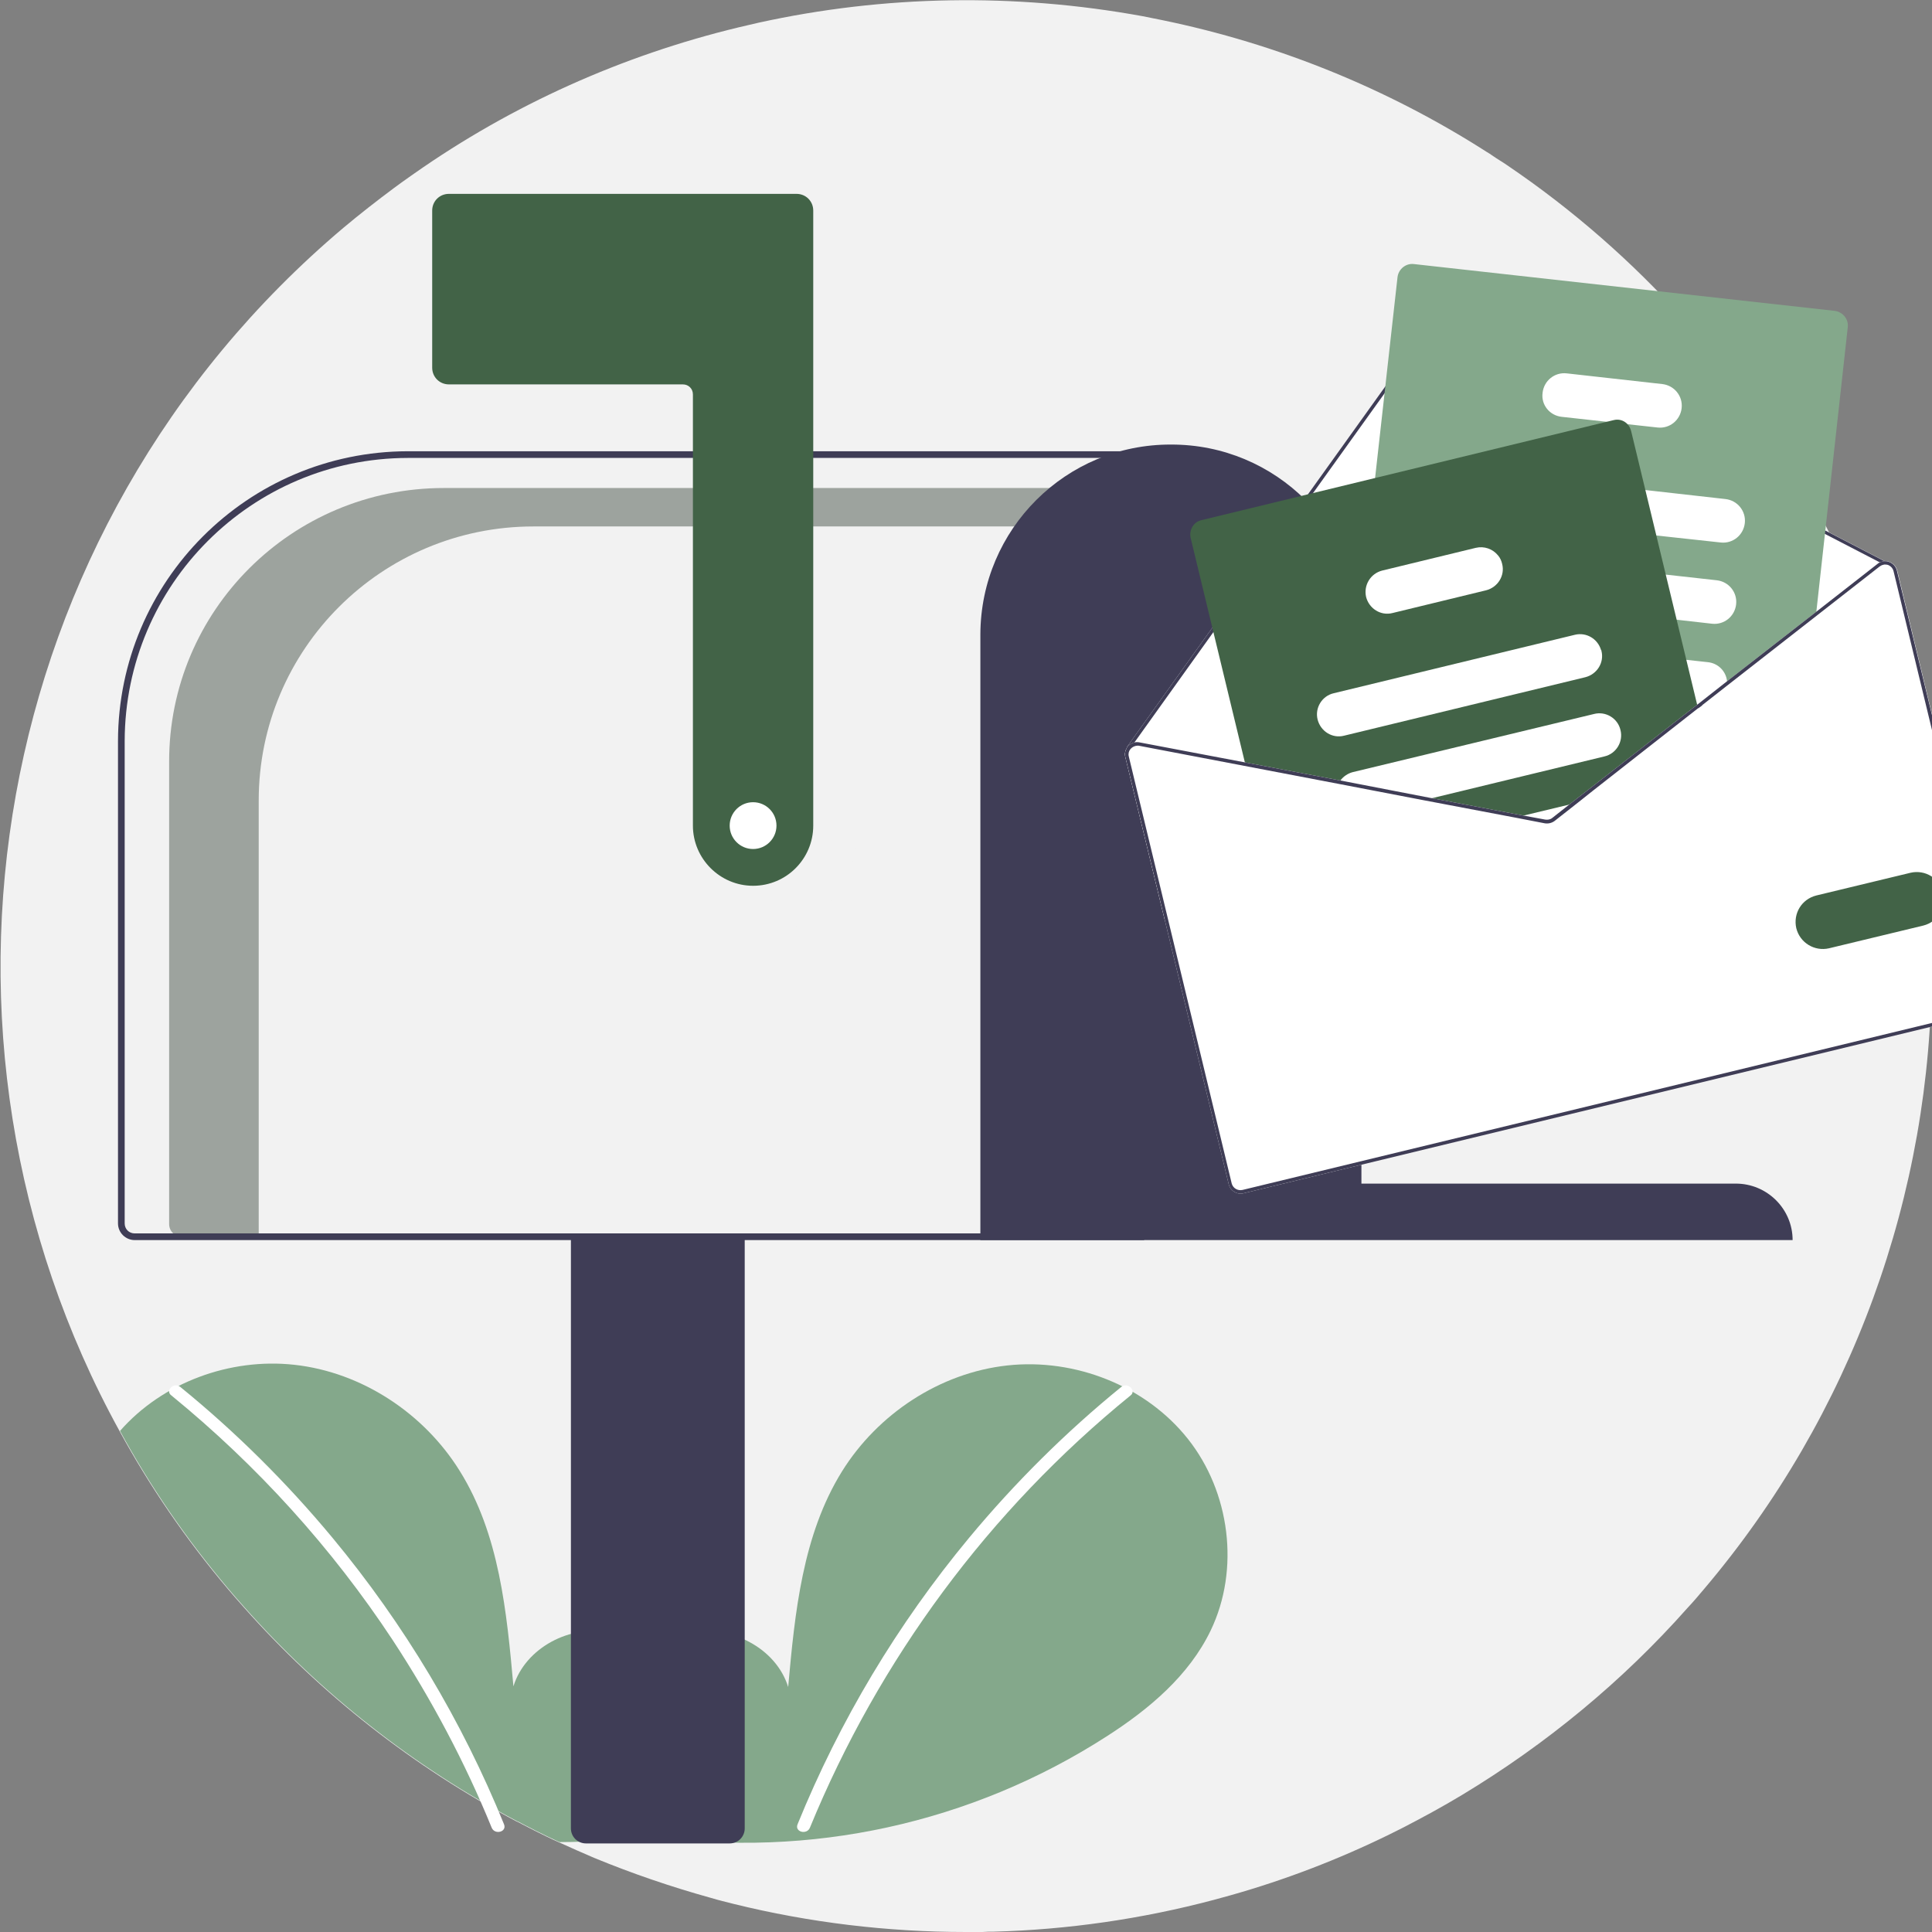 <?xml version="1.0" encoding="utf-8"?>
<!-- Generator: Adobe Illustrator 19.0.0, SVG Export Plug-In . SVG Version: 6.00 Build 0)  -->
<svg version="1.1" id="Layer_1" xmlns="http://www.w3.org/2000/svg" xmlns:xlink="http://www.w3.org/1999/xlink" x="0px" y="0px"
	 viewBox="189 -189 578 578" style="enable-background:new 189 -189 578 578;" xml:space="preserve">
<rect x="189" y="-189" width="578" height="578" fill="#808080" stroke="none"/>
<style type="text/css">
	.st0{fill:#F2F2F2;}
	.st1{fill:#84A88B;}
	.st2{fill:#FFFFFF;}
	.st3{fill:#9DA39E;}
	.st4{fill:#3F3D56;}
	.st5{fill:#426347;}
</style>
<path class="st0" d="M766.9,100.1c0.1,68.2-24,134.3-68.1,186.3c-1.6,1.9-3.2,3.8-4.9,5.6c-19.5,22-42.3,40.8-67.5,56
	c-5.8,3.5-11.7,6.7-17.7,9.8c-0.6,0.3-1.2,0.6-1.8,0.9c-0.7,0.4-1.5,0.7-2.2,1.1c-15.3,7.5-31.2,13.6-47.5,18.2
	c-1.7,0.5-3.4,0.9-5.1,1.4c-21.5,5.7-43.6,8.9-65.8,9.5c-1.2,0-2.3,0-3.4,0.1H478c-23.4,0-46.8-2.8-69.5-8.4
	c-2.3-0.6-4.5-1.1-6.8-1.8c-11.9-3.3-23.6-7.3-35-12c-3.5-1.5-6.9-3-10.4-4.6c-2.5-1.1-4.9-2.3-7.3-3.5c-1.3-0.7-2.6-1.3-3.9-2
	c-0.5-0.3-1.1-0.6-1.6-0.8c-30.8-16.3-58.5-38-81.6-64.1c-1.6-1.8-3.2-3.6-4.7-5.4c-12.6-14.9-23.4-30.7-32.4-47.2
	c-65.1-118.2-40-269.8,67-360.1c4.9-4.1,9.9-8,15-11.8c1.6-1.2,3.3-2.4,5-3.6c0.3-0.2,0.7-0.5,1-0.7c29.3-20.6,62.3-35.4,97.1-43.8
	c2-0.5,4-0.9,6-1.4c37.7-8.3,76.7-8.9,114.7-2c2,0.4,4,0.8,6,1.2c34.5,7.1,67.4,20.4,97.1,39.4c0.7,0.4,1.3,0.8,2,1.3
	c1.3,0.9,2.7,1.7,4,2.6C719.1-86,767,3.9,766.9,100.1z"/>
<path class="st1" d="M380.5,357.3l3.2,2.8c-9.1,1.3-18.2,2-27.3,2c-2.5-1.1-4.9-2.3-7.3-3.5c-1.3-0.7-2.6-1.3-3.9-2
	c-0.5-0.3-1.1-0.6-1.6-0.8c-30.8-16.3-58.5-38-81.6-64.1c-1.6-1.8-3.2-3.6-4.7-5.4c-12.6-14.9-23.4-30.7-32.4-47.2
	c12.7-14.5,32.9-21.9,52.1-19.8c20.2,2.2,38.8,14.5,49.5,31.7c11.9,19,14.1,42.2,16.1,64.5c3.6-11.6,17.1-18.6,28.9-16.1
	c11.8,2.5,21,13.6,22.5,25.6C395.3,337.2,389.7,349.5,380.5,357.3z"/>
<path class="st2" d="M242.9,225.9c16.6,13.5,31.9,28.7,45.6,45.2c21.4,25.8,38.7,54.7,51.3,85.7c0.9,2.3-2.8,3.2-3.7,1
	c-8-19.6-18-38.4-29.6-56.1c-18.2-27.6-40.6-52.3-66.2-73.2C238.3,227.1,241,224.4,242.9,225.9z"/>
<path class="st1" d="M386.9,357.4c-9.3-7.8-14.9-20.2-13.4-32.2s10.6-23.1,22.4-25.6s25.3,4.5,28.9,16.1c2-22.3,4.3-45.5,16.1-64.5
	c10.7-17.2,29.3-29.5,49.5-31.7s41.4,6.1,54,22s15.6,39,6.8,57.3c-6.5,13.5-18.4,23.5-31,31.6c-40.5,26.1-89,36.7-136.6,29.9"/>
<path class="st2" d="M524.5,225.9c-16.6,13.5-31.9,28.7-45.6,45.2c-21.4,25.8-38.7,54.7-51.3,85.7c-0.9,2.3,2.8,3.2,3.7,1
	c20.7-50.4,53.6-94.9,95.9-129.3C529.1,227.1,526.4,224.4,524.5,225.9L524.5,225.9z"/>
<circle class="st0" cx="414.3" cy="60" r="31"/>
<path class="st3" d="M321.8-43h210.6v11.5H348.6c-45.4,0-82.2,36.7-82.2,82c0,0,0,0,0,0V181h-23c-2.1,0-3.8-1.7-3.8-3.8V39
	C239.5-6.3,276.3-43,321.8-43C321.8-43,321.8-43,321.8-43z"/>
<path class="st4" d="M359.8,358V180.5h52V358c0,2.5-2,4.5-4.5,4.5h-43C361.8,362.5,359.8,360.5,359.8,358z"/>
<path class="st4" d="M224.3,177V32.7c0.1-47.8,38.8-86.6,86.7-86.7h220.3v236h-302C226.6,182,224.3,179.8,224.3,177z M529.3-52H311
	c-46.7,0.1-84.6,37.9-84.7,84.7V177c0,1.7,1.3,3,3,3h300V-52z"/>
<path class="st5" d="M414.3,76c-9.9,0-18-8.1-18-18V-71c0-1.7-1.3-3-3-3h-70c-2.8,0-5-2.2-5-5v-47c0-2.8,2.2-5,5-5h104
	c2.8,0,5,2.2,5,5V58C432.3,67.9,424.3,76,414.3,76z"/>
<path class="st4" d="M539.3-56L539.3-56c31.4-0.1,56.9,25.3,57,56.8v164.3h112c9.4,0,17,7.6,17,16.9h-243V0.8
	C482.4-30.7,507.9-56.1,539.3-56z"/>
<path class="st2" d="M525.7,37.6l11.8,48.8l230.9-55.9l-11.8-48.8c-0.3-1.2-1.2-2.2-2.4-2.6c-0.4-0.2-0.9-0.2-1.3-0.2L619.4-90.2
	c-1.6-0.8-3.6-0.4-4.7,1.1L550.4,0.6l-24.2,33.8c-0.1,0.1-0.1,0.3-0.1,0.4C525.6,35.7,525.4,36.6,525.7,37.6z"/>
<path class="st4" d="M526.1,34.8c0,0.1,0.1,0.2,0.2,0.3c0.1,0.1,0.3,0.1,0.4,0.1c0.1,0,0.2-0.1,0.3-0.2l0.1-0.1l1.3-1.8l22.9-32
	l64.3-89.7c0.8-1.1,2.2-1.4,3.3-0.8l132.4,68.6l1.2,0.6c0,0,0.1,0,0.1,0.1c0.1,0,0.2,0,0.3,0c0.1,0,0.2-0.1,0.3-0.2
	c0.1-0.3,0-0.6-0.2-0.7c0,0,0,0,0,0l-0.2-0.1L619.4-90.2c-1.6-0.8-3.6-0.4-4.7,1.1L550.4,0.6l-24.2,33.8
	C526.1,34.5,526,34.7,526.1,34.8z"/>
<path class="st1" d="M595.4,39.8l5.1,0.6l38.1,4.2l25.3,2.8l1.5,0.2L697,22.9l1.2-0.9l7.5-5.8l26.5-20.7l0.2-1.5l9.4-85.1
	c0.3-2.4-1.5-4.6-3.9-4.9L612-110c-2.4-0.3-4.6,1.5-4.9,3.9l-6.7,60l-3.7,33.3l-3.3,29.8l-1.5,13.8l-0.4,4
	C591.2,37.3,593,39.5,595.4,39.8z"/>
<path class="st2" d="M630-34.8l54.5,6l19.3,2.1c3.6,0.4,6.8-2.2,7.2-5.8s-2.2-6.8-5.8-7.2l0,0l-24-2.7l-49.8-5.5
	c-3.6-0.4-6.8,2.2-7.2,5.8C623.8-38.4,626.4-35.2,630-34.8z"/>
<path class="st2" d="M626.9-10.7c0.1,0,0.3,0.1,0.4,0.1l63.3,7l10.6,1.2c3.6,0.4,6.8-2.2,7.2-5.8c0.4-3.6-2.2-6.8-5.8-7.2l0,0
	l-15.3-1.7l-50.1-5.6l-8.4-0.9c-3.6-0.4-6.8,2.2-7.2,5.8C621.2-14.4,623.5-11.3,626.9-10.7L626.9-10.7z"/>
<path class="st2" d="M619.7,10.7c1.1,1.7,2.9,2.9,4.9,3.1l25.9,2.9l46.2,5.1l0,0l1.5,0.2l7.5-5.8c0-0.4,0-0.9,0-1.3
	c-0.3-3.1-2.7-5.5-5.8-5.8l-6.4-0.7L668,5.5l-18.3-2L626,0.8c-3.6-0.4-6.8,2.2-7.2,5.8C618.7,8,619,9.5,619.7,10.7L619.7,10.7z"/>
<path class="st2" d="M656.2-64.3l13.6,1.5l6,0.7l9.1,1c3.6,0.4,6.8-2.2,7.2-5.8c0.4-3.6-2.2-6.8-5.8-7.2l0,0l-28.6-3.2
	c-3.6-0.4-6.8,2.2-7.2,5.8C650-67.9,652.6-64.7,656.2-64.3L656.2-64.3L656.2-64.3z"/>
<path class="st5" d="M545.2-28.1l16.5,68.3l27.6,5.2l25.5,4.9l27.4,5.2l8.8,1.7c1,0.2,2.1-0.1,2.9-0.7l7-5.5l4.4-3.5L697,22.9
	L677-60c-0.2-0.8-0.6-1.6-1.2-2.2c-1.1-1.1-2.6-1.5-4.1-1.1L548.5-33.4C546.1-32.9,544.7-30.5,545.2-28.1z"/>
<path class="st2" d="M583.2,26.3c0.9,3.5,4.4,5.7,7.9,4.8l72.2-17.5c3.5-0.9,5.7-4.4,4.8-7.9c0-0.1,0-0.2-0.1-0.2
	c-1-3.4-4.4-5.4-7.8-4.6L588,18.4C584.5,19.2,582.3,22.8,583.2,26.3z"/>
<path class="st2" d="M589.4,45.5l25.5,4.9L669,37.3c3.5-0.8,5.7-4.4,4.8-7.9c-0.8-3.5-4.4-5.7-7.9-4.8L593.7,42
	c-1.5,0.4-2.8,1.3-3.7,2.5C589.7,44.8,589.6,45.2,589.4,45.5z"/>
<path class="st2" d="M642.3,55.6l8.8,1.7c1,0.2,2.1-0.1,2.9-0.7l7-5.5L642.3,55.6z"/>
<path class="st2" d="M597.7-10.4c0.9,3.5,4.4,5.7,7.9,4.8l28-6.8c3.5-0.9,5.7-4.4,4.8-7.9c-0.2-0.9-0.6-1.8-1.2-2.5
	c-1.6-2-4.2-2.9-6.7-2.3l-28,6.8C599-17.4,596.9-13.9,597.7-10.4L597.7-10.4z"/>
<path class="st2" d="M614.9,50.4l27.4,5.2l8.8,1.7c1,0.2,2.1-0.1,2.9-0.7l7-5.5l-2.5,0.6l-5.2,4.1c-0.6,0.5-1.4,0.6-2.1,0.5
	l-6.5-1.2l-27.4-5.2L614.9,50.4z M696.8,21.8l0.3,1.1l1.2-0.9L696.8,21.8z M614.9,50.4l27.4,5.2l8.8,1.7c1,0.2,2.1-0.1,2.9-0.7
	l7-5.5l-2.5,0.6l-5.2,4.1c-0.6,0.5-1.4,0.6-2.1,0.5l-6.5-1.2l-27.4-5.2L614.9,50.4z M614.9,50.4l27.4,5.2l8.8,1.7
	c1,0.2,2.1-0.1,2.9-0.7l7-5.5l-2.5,0.6l-5.2,4.1c-0.6,0.5-1.4,0.6-2.1,0.5l-6.5-1.2l-27.4-5.2L614.9,50.4z M525.7,37.6l30.9,127.7
	c0.5,2,2.5,3.2,4.4,2.7l223.8-54.2c2-0.5,3.2-2.5,2.7-4.4L756.5-18.3c-0.3-1.2-1.2-2.2-2.4-2.6c-0.4-0.2-0.9-0.2-1.3-0.2
	c-0.5,0-1,0.2-1.5,0.4c-0.2,0.1-0.4,0.2-0.6,0.4L732.4-6l-26.7,20.8l-8.9,7l0,0l0,0L664,47.4l-5.4,4.2l-5.2,4.1
	c-0.6,0.5-1.4,0.6-2.1,0.5l-6.5-1.2l-27.4-5.2L590,44.5l-60.1-11.4c-0.5-0.1-1-0.1-1.5,0c-0.7,0.2-1.3,0.5-1.8,1
	c-0.2,0.2-0.4,0.4-0.5,0.7C525.6,35.7,525.4,36.6,525.7,37.6L525.7,37.6z M614.9,50.4l27.4,5.2l8.8,1.7c1,0.2,2.1-0.1,2.9-0.7l7-5.5
	l-2.5,0.6l-5.2,4.1c-0.6,0.5-1.4,0.6-2.1,0.5l-6.5-1.2l-27.4-5.2L614.9,50.4z M614.9,50.4l27.4,5.2l8.8,1.7c1,0.2,2.1-0.1,2.9-0.7
	l7-5.5l-2.5,0.6l-5.2,4.1c-0.6,0.5-1.4,0.6-2.1,0.5l-6.5-1.2l-27.4-5.2L614.9,50.4z M614.9,50.4l27.4,5.2l8.8,1.7
	c1,0.2,2.1-0.1,2.9-0.7l7-5.5l-2.5,0.6l-5.2,4.1c-0.6,0.5-1.4,0.6-2.1,0.5l-6.5-1.2l-27.4-5.2L614.9,50.4z"/>
<path class="st4" d="M614.9,50.4l27.4,5.2l8.8,1.7c1,0.2,2.1-0.1,2.9-0.7l7-5.5l-2.5,0.6l-5.2,4.1c-0.6,0.5-1.4,0.6-2.1,0.5
	l-6.5-1.2l-27.4-5.2L614.9,50.4z M696.8,21.8l0.3,1.1l1.2-0.9L696.8,21.8z M614.9,50.4l27.4,5.2l8.8,1.7c1,0.2,2.1-0.1,2.9-0.7
	l7-5.5l-2.5,0.6l-5.2,4.1c-0.6,0.5-1.4,0.6-2.1,0.5l-6.5-1.2l-27.4-5.2L614.9,50.4z M614.9,50.4l27.4,5.2l8.8,1.7
	c1,0.2,2.1-0.1,2.9-0.7l7-5.5l-2.5,0.6l-5.2,4.1c-0.6,0.5-1.4,0.6-2.1,0.5l-6.5-1.2l-27.4-5.2L614.9,50.4z M527.1,34.9l0.1,0.1
	c0,0,0.1-0.1,0.1-0.1c0.6-0.6,1.5-0.9,2.4-0.8l59.7,11.4l25.5,4.9l27.4,5.2l8.8,1.7c1,0.2,2.1-0.1,2.9-0.7l7-5.5l-2.5,0.6l-5.2,4.1
	c-0.6,0.5-1.4,0.6-2.1,0.5l-6.5-1.2l-27.4-5.2L590,44.5l-60.1-11.4c-0.5-0.1-1-0.1-1.5,0L527.1,34.9z M525.7,37.6l30.9,127.7
	c0.5,2,2.5,3.2,4.4,2.7l223.8-54.2c2-0.5,3.2-2.5,2.7-4.4L756.5-18.3c-0.3-1.2-1.2-2.2-2.4-2.6c-0.4-0.2-0.9-0.2-1.3-0.2
	c-0.5,0-1,0.2-1.5,0.4c-0.2,0.1-0.4,0.2-0.6,0.4L732.4-6l-26.7,20.8l-8.9,7l0,0l0,0L664,47.4l-5.4,4.2l-5.2,4.1
	c-0.6,0.5-1.4,0.6-2.1,0.5l-6.5-1.2l-27.4-5.2L590,44.5l-60.1-11.4c-0.5-0.1-1-0.1-1.5,0c-0.7,0.2-1.3,0.5-1.8,1
	c-0.2,0.2-0.4,0.4-0.5,0.7C525.6,35.7,525.4,36.6,525.7,37.6L525.7,37.6z M526.7,37.3c-0.2-0.8,0-1.6,0.5-2.2c0,0,0.1-0.1,0.1-0.1
	c0,0,0.1-0.1,0.1-0.1c0.6-0.6,1.5-0.9,2.4-0.8l59.7,11.4l25.5,4.9l27.4,5.2l8.8,1.7c1,0.2,2.1-0.1,2.9-0.7l7-5.5l4.4-3.5L697,22.9
	l1.2-0.9l7.4-5.8l26.5-20.7l19.2-15c0.3-0.2,0.6-0.4,1-0.5c0.1,0,0.2,0,0.3-0.1c0.1,0,0.2,0,0.3,0c0.3,0,0.6,0,0.9,0.1
	c0.8,0.3,1.5,1,1.7,1.9l30.9,127.7c0.3,1.4-0.5,2.8-1.9,3.2c0,0,0,0,0,0L560.7,167c-1.4,0.3-2.8-0.5-3.2-1.9L526.7,37.3z
	 M614.9,50.4l27.4,5.2l8.8,1.7c1,0.2,2.1-0.1,2.9-0.7l7-5.5l-2.5,0.6l-5.2,4.1c-0.6,0.5-1.4,0.6-2.1,0.5l-6.5-1.2l-27.4-5.2
	L614.9,50.4z M614.9,50.4l27.4,5.2l8.8,1.7c1,0.2,2.1-0.1,2.9-0.7l7-5.5l-2.5,0.6l-5.2,4.1c-0.6,0.5-1.4,0.6-2.1,0.5l-6.5-1.2
	l-27.4-5.2L614.9,50.4z M614.9,50.4l27.4,5.2l8.8,1.7c1,0.2,2.1-0.1,2.9-0.7l7-5.5l-2.5,0.6l-5.2,4.1c-0.6,0.5-1.4,0.6-2.1,0.5
	l-6.5-1.2l-27.4-5.2L614.9,50.4z"/>
<path class="st5" d="M726.4,88.7c-1-4.4,1.6-8.7,6-9.8l28.2-6.8c4.4-1,8.7,1.7,9.8,6c1,4.3-1.6,8.7-6,9.8l-28.2,6.8
	C731.9,95.7,727.5,93.1,726.4,88.7z"/>
<circle class="st2" cx="414.3" cy="58" r="7"/>
</svg>
